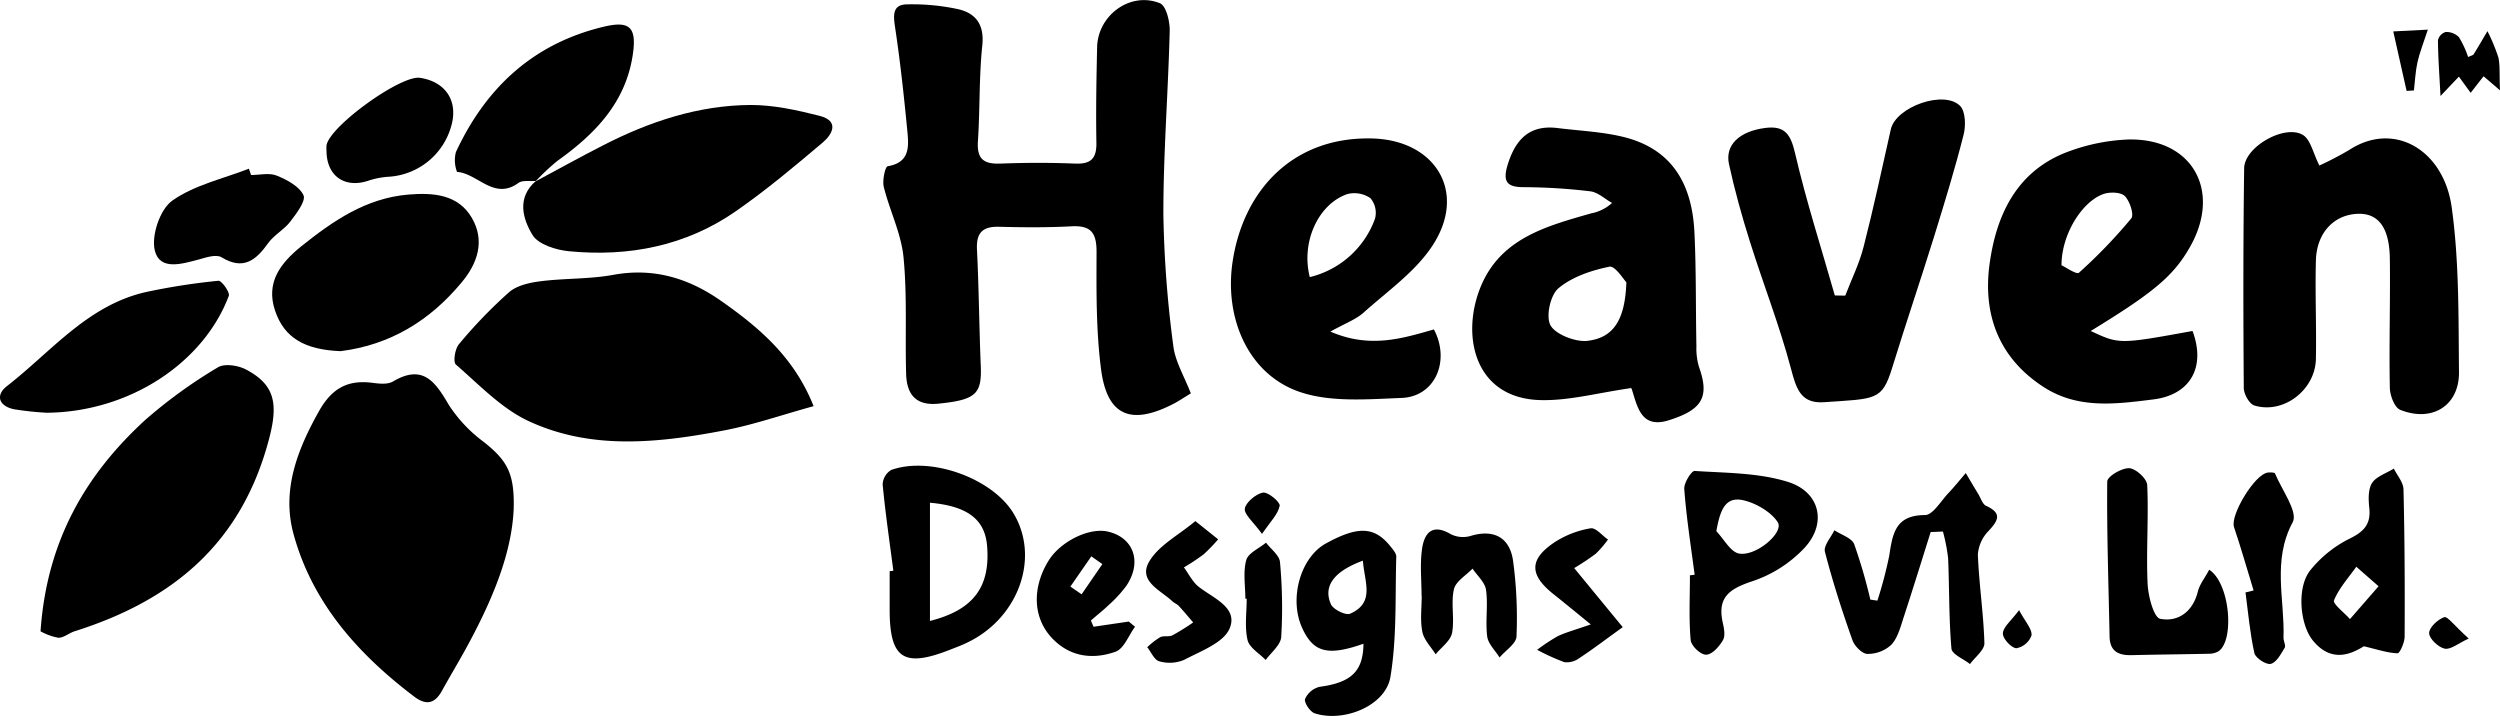 <svg id="Layer_1" data-name="Layer 1" xmlns="http://www.w3.org/2000/svg" viewBox="0 0 481.53 137.89"><path d="M240.3,248.61c-1.35.81-2.3,1.47-3.32,2-8.12,4.19-12.72,2.41-13.94-6.4-1-7.52-.93-15.24-.9-22.87,0-3.67-1.08-5.11-4.82-4.91-4.64.25-9.31.21-13.95.09-3.22-.08-4.43,1.17-4.26,4.43.37,7.47.42,14.95.73,22.41.22,5.41-1,6.5-8.16,7.23-4.46.45-6.12-1.91-6.22-5.79-.21-7.47.22-15-.5-22.41-.45-4.58-2.67-9-3.8-13.53-.31-1.25.26-3.91.74-4,4.37-.72,4.07-3.89,3.79-6.85-.65-6.7-1.37-13.41-2.38-20.07-.35-2.36-.39-4.24,2.35-4.26a42.06,42.06,0,0,1,9.84.93c3.4.79,5.06,3,4.63,7-.64,6.1-.43,12.28-.84,18.41-.22,3.34,1,4.45,4.27,4.33,4.81-.18,9.64-.2,14.45,0,3,.12,4.15-.94,4.1-4-.11-6.15,0-12.3.14-18.44s6.41-10.76,12.11-8.44c1.18.49,1.92,3.5,1.87,5.32-.29,11.79-1.23,23.56-1.22,35.34a217.06,217.06,0,0,0,1.91,25.31C237.27,242.42,239,245.26,240.3,248.61Z" transform="translate(-10.93 -172.84)"/><path d="M109.87,270.91c-.38,8.48-4,17.13-8.46,25.49-1.71,3.22-3.61,6.34-5.37,9.52-1.35,2.44-3,2.83-5.27,1.14-10.8-8.18-19.64-18-23.29-31.31-2.32-8.43.67-16.18,4.87-23.68,2.49-4.44,5.55-6.12,10.35-5.49,1.29.17,2.91.34,3.92-.26,5.74-3.39,8.12,0,10.73,4.47a27.44,27.44,0,0,0,6.74,7.16C108.61,261.53,110.07,264,109.87,270.91Z" transform="translate(-10.93 -172.84)"/><path d="M325.06,247.6c-6.32.89-12,2.47-17.55,2.3-12.94-.41-15.34-13.09-11.08-22.53,4-8.78,12.63-11.05,21-13.44a8.23,8.23,0,0,0,4-2c-1.39-.77-2.72-2.06-4.19-2.24a112.82,112.82,0,0,0-12.86-.8c-3.31,0-4-1.17-3.07-4.27,1.5-4.9,4.19-7.81,9.68-7.11,4.08.51,8.24.69,12.23,1.61,10.07,2.31,13.65,9.53,14.08,18.52.35,7.29.23,14.6.38,21.91a12.42,12.42,0,0,0,.48,3.91c2.05,5.75.78,8.27-5.81,10.33-5.25,1.64-6-2.43-7.12-6C325.13,247.57,324.86,247.32,325.06,247.6Zm-.87-20.39c-.5-.49-2.2-3.26-3.29-3-3.45.71-7.16,1.95-9.79,4.15-1.57,1.31-2.47,5.46-1.53,7.15s4.6,3.16,6.91,3C321.64,238,323.93,234.59,324.19,227.21Z" transform="translate(-10.93 -172.84)"/><path d="M167.64,251.07c-6.19,1.71-11.65,3.61-17.26,4.68-12.66,2.42-25.56,3.82-37.65-1.81-5.23-2.44-9.51-7-14-10.89-.56-.49-.16-3.05.62-3.94a91.67,91.67,0,0,1,9.65-10c1.52-1.31,4-1.84,6.06-2.1,4.65-.59,9.43-.39,14-1.23,7.73-1.42,14.46.63,20.65,4.94C157.09,235.88,163.87,241.58,167.64,251.07Z" transform="translate(-10.93 -172.84)"/><path d="M457.67,204.72a62.4,62.4,0,0,0,5.75-3c8.65-5.64,18.18,0,19.73,11,1.46,10.46,1.3,21.17,1.41,31.78.07,6.47-5.16,9.74-11.32,7.28-1.1-.44-2-2.82-2-4.33-.16-8.29.11-16.6,0-24.89-.1-5.94-2.24-8.64-6.1-8.54-4.62.13-8,3.62-8.14,9-.17,6.31.12,12.62,0,18.93-.1,6-6.24,10.69-11.83,9-1-.3-2.05-2.2-2.06-3.37-.11-14.11-.12-28.22.07-42.34.06-4.15,7.94-8.58,11.39-6.36C456,199.82,456.45,202.31,457.67,204.72Z" transform="translate(-10.93 -172.84)"/><path d="M413.63,236.59c5.49,2.57,5.49,2.57,19.61,0,2.6,7-.45,12.29-7.52,13.18-7.28.91-14.57,1.91-21.22-2.42-8.63-5.62-11.68-14-10.35-23.69s5.43-18.24,15.63-21.79a37.17,37.17,0,0,1,11.05-2.16c12.38-.3,18.1,9.91,11.87,20.78C429.55,226,425.76,229.18,413.63,236.59ZM408,223.93c.77.35,2.91,1.84,3.35,1.45a98.88,98.88,0,0,0,10.09-10.48c.57-.7-.28-3.32-1.24-4.29-.77-.77-2.87-.83-4.11-.4C412,211.63,408,217.93,408,223.93Z" transform="translate(-10.93 -172.84)"/><path d="M267.18,236.71c7.57,3.28,13.77,1.35,19.94-.42,3.21,6.1.21,13-6.29,13.2-6.68.26-14,.9-20-1.32-9.47-3.49-14.06-14-12.51-24.76,2-13.76,11.52-24.3,26.93-23.9,12.16.32,18.32,10.32,11.63,20.58-3.3,5.08-8.71,8.83-13.35,13C272,234.43,269.94,235.16,267.18,236.71Zm-4-10.49A17.8,17.8,0,0,0,275.76,215a4.35,4.35,0,0,0-.88-4,5.48,5.48,0,0,0-4.47-.77C264.84,212.17,261.49,219.45,263.21,226.22Z" transform="translate(-10.93 -172.84)"/><path d="M366.35,229.78c1.2-3.13,2.71-6.17,3.53-9.4,1.93-7.51,3.55-15.1,5.25-22.66,1-4.31,10.31-7.64,13.38-4.44,1,1.08,1.08,3.79.63,5.52-1.66,6.56-3.64,13-5.65,19.51-2.64,8.5-5.51,16.94-8.13,25.45-1.94,6.27-3.14,5.86-13.13,6.55-4.53.31-5.35-2.73-6.36-6.55-2.2-8.28-5.35-16.3-7.92-24.49-1.54-4.88-2.91-9.83-4-14.83-.8-3.73,2.08-6.31,6.94-6.95,3.82-.51,4.94,1.21,5.79,4.86,2.15,9.23,5.06,18.28,7.66,27.4Z" transform="translate(-10.93 -172.84)"/><path d="M18.74,294.44c1.19-17.42,8.69-30.18,20.15-40.7a94.67,94.67,0,0,1,14-10.14c1.26-.79,3.89-.39,5.4.4,5.61,2.94,6.24,6.6,4.48,13.32-5.29,20.22-18.63,31.16-37.47,37.11-1.1.35-2.17,1.32-3.19,1.24A11.34,11.34,0,0,1,18.74,294.44Z" transform="translate(-10.93 -172.84)"/><path d="M114,207.82c4.37-2.34,8.71-4.75,13.12-7,8.94-4.58,18.37-7.72,28.47-7.76,4.4,0,8.88,1,13.2,2.09,3.87,1,2.47,3.56.62,5.13-5.43,4.59-10.91,9.19-16.74,13.24-9.64,6.7-20.63,8.83-32.17,7.71-2.49-.24-5.9-1.31-7-3.13-1.89-3.1-3.08-7.18.65-10.41Z" transform="translate(-10.93 -172.84)"/><path d="M76.52,240.48c-6.88-.28-10.85-2.55-12.61-7.81-1.84-5.46,1.09-9.18,5-12.35,6.12-4.91,12.5-9.31,20.64-10,4.79-.4,9.63-.08,12.29,4.53,2.51,4.35,1.13,8.67-2,12.39C93.74,234.6,86.08,239.28,76.52,240.48Z" transform="translate(-10.93 -172.84)"/><path d="M114.15,207.68c-1.14.12-2.57-.18-3.37.4-4.7,3.41-7.82-1.84-11.82-2.13a6.3,6.3,0,0,1-.22-3.81c5.82-12.53,15.08-21.07,28.84-24.24,4.52-1,5.94.17,5.29,5.06-1.25,9.47-7.25,15.65-14.61,20.89a44,44,0,0,0-4.25,4Z" transform="translate(-10.93 -172.84)"/><path d="M19.94,252.34a59.66,59.66,0,0,1-6.17-.65c-3-.55-3.84-2.67-1.48-4.5,8.57-6.65,15.61-15.69,27-18.15A125.27,125.27,0,0,1,53,226.92c.61-.06,2.26,2.24,2,2.91C50.11,242.78,35.81,252.2,19.94,252.34Z" transform="translate(-10.93 -172.84)"/><path d="M183,282.77c-.72-5.53-1.53-11.06-2.06-16.61a3.44,3.44,0,0,1,1.64-2.8c7.55-2.69,19.35,1.55,23.49,8.24,5.25,8.51,1.12,20.25-8.82,25-1,.5-2.14.92-3.22,1.34-9,3.57-11.72,1.82-11.74-7.59v-7.49Zm7.05-13.1v22.77c8.45-2.13,11.67-6.61,11-14.53C200.61,272.9,197.31,270.32,190.05,269.67Z" transform="translate(-10.93 -172.84)"/><path d="M382.8,275.32c-1.71,5.44-3.39,10.89-5.17,16.31-.61,1.87-1.14,4-2.38,5.37a6.65,6.65,0,0,1-4.63,1.79c-1,0-2.48-1.5-2.88-2.63-2-5.62-3.82-11.29-5.31-17.05-.29-1.15,1.17-2.75,1.82-4.14,1.31.88,3.33,1.47,3.82,2.68a101.47,101.47,0,0,1,3.11,10.68l1.36.2a80.44,80.44,0,0,0,2.28-8.65c.64-4.19,1.15-7.83,6.88-7.83,1.52,0,3.08-2.73,4.55-4.27,1.16-1.22,2.21-2.55,3.31-3.82.8,1.34,1.58,2.68,2.39,4,.49.8.83,2,1.54,2.31,3.14,1.45,2.31,2.83.46,4.84a7.24,7.24,0,0,0-2.06,4.55c.22,5.7,1.1,11.39,1.26,17.09,0,1.31-1.8,2.66-2.78,4-1.25-1-3.48-1.88-3.57-3-.5-5.77-.39-11.59-.64-17.39a34.32,34.32,0,0,0-1-5.14Z" transform="translate(-10.93 -172.84)"/><path d="M337.34,283.55c-.72-5.51-1.59-11-2-16.53-.09-1.15,1.4-3.52,2-3.47,6,.4,12.3.33,18,2.12,6.14,1.94,7.5,7.91,3.24,12.61a24.38,24.38,0,0,1-10.11,6.51c-4.31,1.43-6.8,3-5.73,7.91.25,1.12.55,2.56.06,3.42-.7,1.23-2.09,2.8-3.23,2.82s-2.91-1.74-3-2.85c-.36-4.12-.14-8.29-.14-12.44Zm4.18-8.4c1.45,1.51,2.72,4,4.37,4.31,3.33.58,8.66-4.06,7.47-6s-4.2-3.73-6.68-4.27C343.25,268.43,342.24,271.07,341.52,275.15Z" transform="translate(-10.93 -172.84)"/><path d="M273.55,296.83c-6.9,2.44-9.68,1.66-11.82-3.07-2.55-5.61-.32-13.53,4.56-16.23,6.15-3.39,9.33-3.29,12.38.45.5.63,1.22,1.41,1.2,2.1-.23,7.73.13,15.58-1.13,23.15-.92,5.55-9,8.82-14.59,7-.88-.29-2.07-2.08-1.85-2.76a4.15,4.15,0,0,1,2.8-2.34C271.1,304.32,273.5,302.23,273.55,296.83Zm-.11-16c-5.61,2.06-7.7,4.94-6.15,8.41.45,1,2.84,2.18,3.7,1.8C275.83,288.92,273.73,284.92,273.44,280.84Z" transform="translate(-10.93 -172.84)"/><path d="M436.45,282.58c4,2.57,4.9,13.5,1.83,15.68a3.61,3.61,0,0,1-1.87.5c-5,.11-9.94.15-14.9.27-2.53.06-4.19-.72-4.25-3.59-.19-9.95-.55-19.9-.45-29.84,0-1,2.79-2.63,4.23-2.58,1.25.06,3.42,2,3.47,3.25.29,6.29-.21,12.62.07,18.92.1,2.43,1.19,6.6,2.44,6.84,3.39.66,6.27-1.33,7.24-5.24C434.59,285.42,435.58,284.21,436.45,282.58Z" transform="translate(-10.93 -172.84)"/><path d="M466.23,297.32c-2.82,1.77-6.42,3-9.78-1.07-2.5-3-3.22-10.2-.53-13.57a22.74,22.74,0,0,1,7.49-6.05c2.83-1.37,4.22-2.8,3.87-6-.17-1.59-.24-3.56.55-4.78s2.74-1.86,4.18-2.75c.65,1.32,1.83,2.64,1.86,4,.23,9.45.27,18.91.22,28.36,0,1.13-.92,3.22-1.37,3.21C470.8,298.61,468.9,297.94,466.23,297.32Zm2.84-11.56L464.78,282c-1.5,2.13-3.33,4.12-4.29,6.47-.28.68,2,2.38,3.07,3.62Z" transform="translate(-10.93 -172.84)"/><path d="M59.29,206.55c1.66,0,3.5-.47,4.93.11,2,.81,4.37,2.07,5.17,3.79.5,1.08-1.37,3.53-2.55,5.08s-3.12,2.55-4.25,4.13c-2.38,3.34-4.8,5.29-9,2.73-1-.6-2.87,0-4.26.4-3.27.86-7.61,2.26-8.58-1.69-.71-2.88,1-7.95,3.37-9.62,4.24-3,9.76-4.2,14.75-6.15Z" transform="translate(-10.93 -172.84)"/><path d="M73.82,201.83a5.45,5.45,0,0,1,0-1c.66-3.73,14.32-13.56,18-13,5,.75,7.44,4.55,6,9.37a13.35,13.35,0,0,1-11.83,9.67,15.88,15.88,0,0,0-3.89.7C77.43,209.25,73.81,206.81,73.82,201.83Z" transform="translate(-10.93 -172.84)"/><path d="M284.74,287.59c0-3-.33-6,.09-9s1.91-5,5.5-2.88a5.25,5.25,0,0,0,3.78.38c4.44-1.37,7.64.16,8.27,4.87a82.68,82.68,0,0,1,.65,14.41c0,1.41-2.12,2.75-3.27,4.11-.83-1.35-2.2-2.63-2.38-4.06-.37-2.95.19-6-.22-8.95-.2-1.46-1.69-2.74-2.6-4.11-1.25,1.31-3.25,2.46-3.59,4-.61,2.69.16,5.68-.36,8.41-.3,1.51-2.06,2.74-3.16,4.1-.89-1.44-2.26-2.79-2.56-4.34-.45-2.24-.12-4.63-.12-7Z" transform="translate(-10.93 -172.84)"/><path d="M221.56,293.56l6.79-1,1.2,1c-1.23,1.66-2.14,4.24-3.76,4.81-4.42,1.57-8.88,1-12.32-2.72-3.59-3.88-3.77-9.6-.6-14.78,2.28-3.72,7.79-6.45,11.4-5.65,5,1.12,6.71,5.84,3.61,10.45a23.81,23.81,0,0,1-3.33,3.64c-1.11,1.08-2.33,2-3.5,3.06Zm-4.46-7.74,2.16,1.49,4-5.82L221.13,280Z" transform="translate(-10.93 -172.84)"/><path d="M445,286.57c-1.25-4.07-2.41-8.17-3.77-12.2-.78-2.3,4-10.21,6.5-10.51.47-.05,1.3-.05,1.39.17,1.31,3.16,4.47,7.41,3.42,9.38-4,7.43-1.52,14.87-1.78,22.28,0,.65.49,1.49.23,1.92-.73,1.19-1.57,2.82-2.68,3.1-.86.23-2.94-1.12-3.16-2.07-.85-3.84-1.19-7.78-1.71-11.69Z" transform="translate(-10.93 -172.84)"/><path d="M317.33,293.11c-3.18-2.59-5.16-4.23-7.18-5.83-4.71-3.74-4.72-6.75.34-10.08a18.34,18.34,0,0,1,6.8-2.6c1-.17,2.23,1.39,3.36,2.16a20.07,20.07,0,0,1-2.35,2.73,46.94,46.94,0,0,1-4.16,2.77l3.35,4.08,6,7.3c-2.8,2-5.55,4.11-8.42,6a4,4,0,0,1-2.83.74A41.16,41.16,0,0,1,307,298a36.46,36.46,0,0,1,4-2.64C312.55,294.63,314.27,294.18,317.33,293.11Z" transform="translate(-10.93 -172.84)"/><path d="M241.17,273.21l4.39,3.51a31.55,31.55,0,0,1-2.78,2.88,42.64,42.64,0,0,1-3.81,2.53c.94,1.28,1.68,2.83,2.88,3.76,2.83,2.2,7.6,4,5.92,8-1.18,2.78-5.58,4.36-8.77,6.05a7.18,7.18,0,0,1-4.79.27c-.94-.24-1.55-1.76-2.31-2.71a15.12,15.12,0,0,1,2.49-1.93c.7-.34,1.72,0,2.42-.39a43.69,43.69,0,0,0,3.94-2.45c-.92-1.07-1.82-2.16-2.78-3.19-.33-.36-.85-.53-1.21-.87-2.3-2.17-6.72-3.92-4.45-7.72C234.15,277.86,237.92,275.93,241.17,273.21Z" transform="translate(-10.93 -172.84)"/><path d="M250.8,288.16c0-2.49-.46-5.11.17-7.43.37-1.37,2.49-2.26,3.81-3.37.94,1.25,2.58,2.43,2.69,3.75a95,95,0,0,1,.24,14.41c-.1,1.54-1.94,3-3,4.44-1.21-1.27-3.15-2.38-3.49-3.86-.58-2.52-.16-5.28-.16-7.94Z" transform="translate(-10.93 -172.84)"/><path d="M492.46,190.24l-3.16-2.71c-.75.95-1.48,1.89-2.49,3.19l-2.27-3.12L481,191.33c-.23-4.36-.47-7.55-.49-10.75A2.18,2.18,0,0,1,482,179a3.44,3.44,0,0,1,2.55,1,18.61,18.61,0,0,1,1.77,3.83c.56-.28,1-.35,1.08-.56.91-1.46,1.77-2.95,2.64-4.43a34.28,34.28,0,0,1,2.11,5.08C492.49,185.47,492.32,187.16,492.46,190.24Z" transform="translate(-10.93 -172.84)"/><path d="M478.56,178.55c-.88,2.71-1.6,4.46-2,6.28s-.46,3.62-.68,5.43l-1.41.09c-.81-3.58-1.61-7.17-2.57-11.46Z" transform="translate(-10.93 -172.84)"/><path d="M254,275.67c-1.65-2.3-3.47-3.74-3.3-4.88s2.11-2.82,3.49-3.07c1-.17,3.36,1.87,3.22,2.53C257.11,271.86,255.68,273.24,254,275.67Z" transform="translate(-10.93 -172.84)"/><path d="M486.43,295.83c-2,.91-3.45,2.18-4.62,1.95s-3-1.91-3-3,1.66-2.64,2.92-3.07C482.33,291.5,483.67,293.34,486.43,295.83Z" transform="translate(-10.93 -172.84)"/><path d="M399.83,290.36c1.2,2.26,2.51,3.62,2.4,4.85a3.84,3.84,0,0,1-2.93,2.49c-1-.08-2.65-1.9-2.59-2.87C396.78,293.59,398.28,292.44,399.83,290.36Z" transform="translate(-10.93 -172.84)"/></svg>
